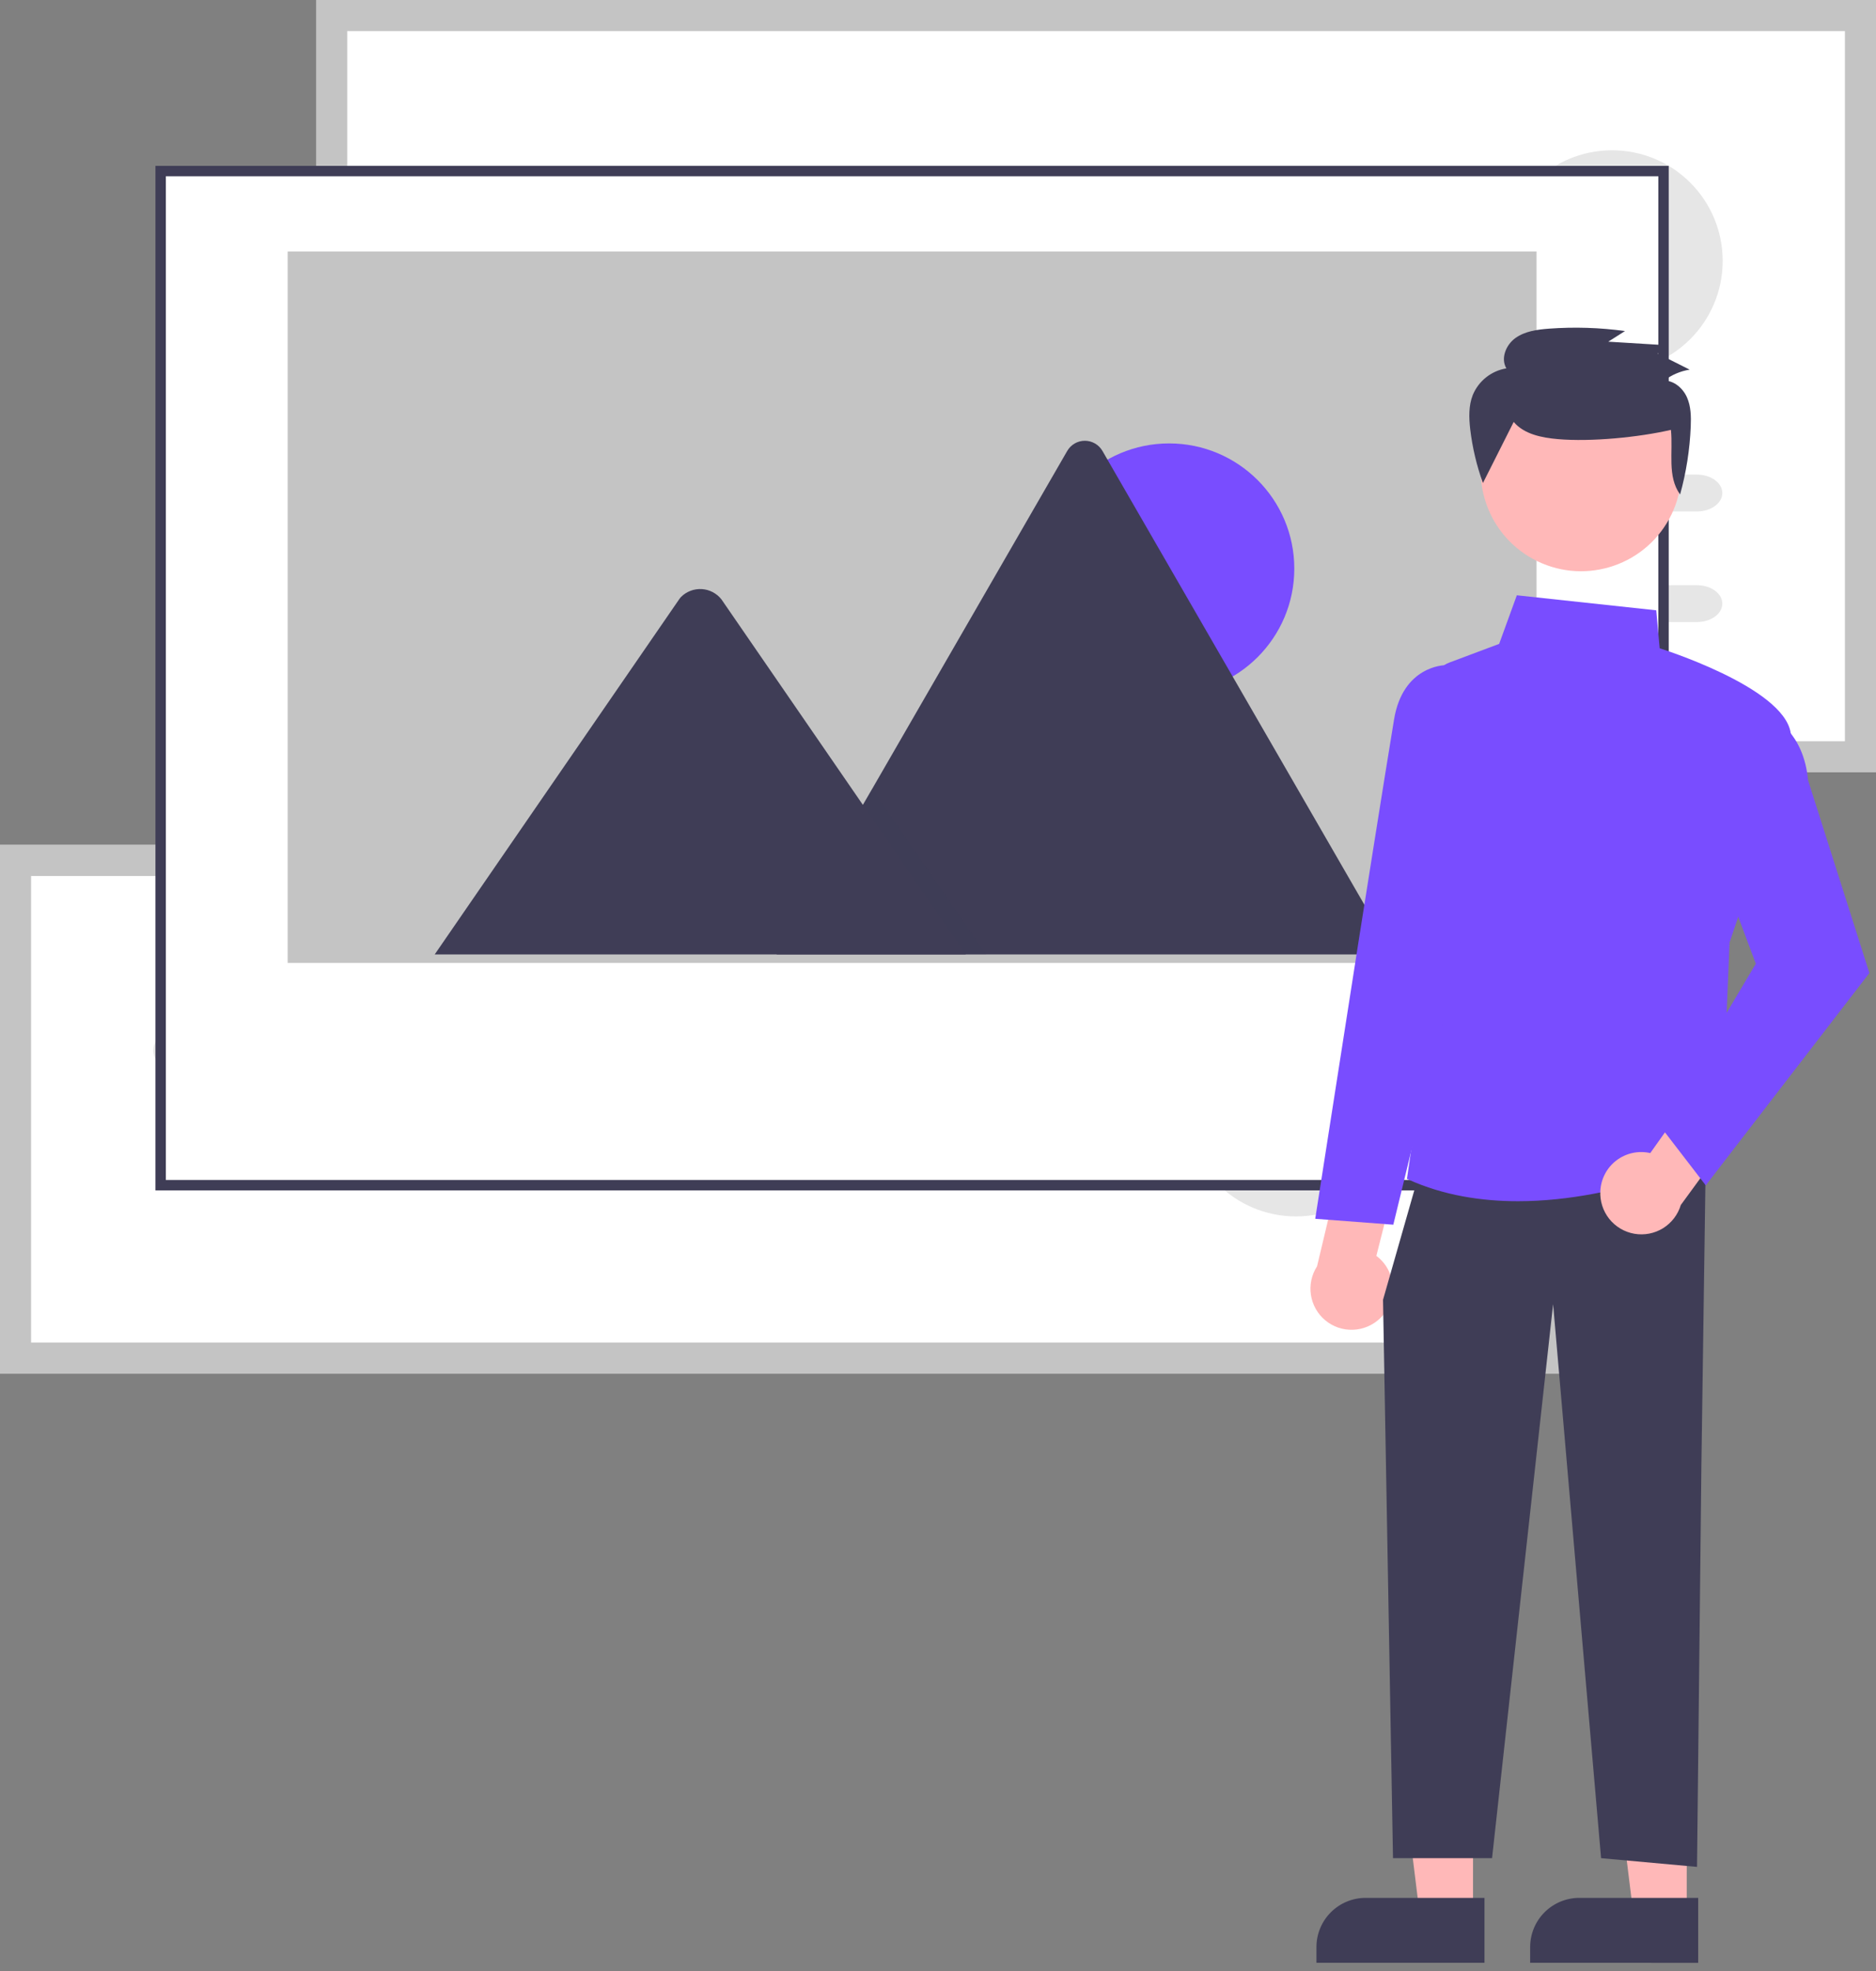 <svg width="119" height="125" viewBox="0 0 119 125" fill="none" xmlns="http://www.w3.org/2000/svg">
<rect x="0" y="0" width="119" height="125" fill="#808080" stroke="none"/>
<path d="M-0 87.113H98.947V53.583H-0V87.113Z" fill="white"/>
<path d="M82.207 77.143C78.333 77.143 75.192 74.002 75.192 70.128C75.192 66.254 78.333 63.114 82.207 63.114C86.081 63.114 89.222 66.254 89.222 70.128C89.222 74.002 86.081 77.143 82.207 77.143Z" fill="#E6E6E6"/>
<path d="M66.007 65.452C66.317 65.452 66.614 65.575 66.833 65.794C67.053 66.013 67.176 66.311 67.176 66.621C67.176 66.931 67.053 67.228 66.833 67.447C66.614 67.667 66.317 67.79 66.007 67.79H10.892C10.582 67.789 10.286 67.666 10.067 67.447C9.849 67.227 9.726 66.93 9.726 66.621C9.726 66.311 9.849 66.014 10.067 65.795C10.286 65.576 10.582 65.452 10.892 65.452H66.007Z" fill="#E6E6E6"/>
<path d="M66.007 72.466C66.16 72.466 66.313 72.496 66.455 72.554C66.597 72.612 66.726 72.698 66.835 72.806C66.944 72.915 67.031 73.044 67.09 73.185C67.149 73.327 67.179 73.479 67.18 73.633C67.18 73.787 67.15 73.939 67.091 74.081C67.033 74.223 66.947 74.352 66.839 74.461C66.73 74.57 66.601 74.656 66.459 74.715C66.317 74.774 66.165 74.804 66.012 74.805H42.291C41.981 74.805 41.683 74.681 41.464 74.462C41.245 74.243 41.122 73.945 41.122 73.635C41.122 73.325 41.245 73.028 41.464 72.809C41.683 72.59 41.981 72.466 42.291 72.466H66.007Z" fill="#E6E6E6"/>
<path d="M-0 87.113H98.947V53.583H-0V87.113ZM96.975 85.141H1.972V55.555H96.975V85.141Z" fill="#C4C4C4"/>
<path d="M21.038 0.986H118.014V47.994H21.038V0.986Z" fill="white"/>
<path d="M102.259 23.56C98.385 23.56 95.245 20.419 95.245 16.545C95.245 12.671 98.385 9.531 102.259 9.531C106.133 9.531 109.274 12.671 109.274 16.545C109.274 20.419 106.133 23.56 102.259 23.56Z" fill="#E6E6E6"/>
<path d="M86.059 11.869C86.369 11.869 86.666 11.992 86.886 12.211C87.105 12.43 87.228 12.728 87.228 13.038C87.228 13.348 87.105 13.645 86.886 13.864C86.666 14.084 86.369 14.207 86.059 14.207H30.944C30.635 14.206 30.338 14.083 30.119 13.864C29.901 13.644 29.778 13.347 29.778 13.038C29.778 12.728 29.901 12.431 30.119 12.212C30.338 11.993 30.635 11.869 30.944 11.869H86.059Z" fill="#E6E6E6"/>
<path d="M86.059 18.883C86.213 18.883 86.365 18.913 86.507 18.971C86.649 19.029 86.778 19.115 86.887 19.224C86.996 19.332 87.083 19.461 87.142 19.602C87.201 19.744 87.232 19.896 87.232 20.05C87.232 20.204 87.202 20.356 87.144 20.498C87.085 20.64 86.999 20.769 86.891 20.878C86.782 20.987 86.653 21.073 86.512 21.132C86.37 21.191 86.218 21.221 86.064 21.221H62.343C62.033 21.221 61.736 21.098 61.516 20.879C61.297 20.66 61.174 20.363 61.174 20.052C61.174 19.742 61.297 19.445 61.516 19.226C61.736 19.006 62.033 18.883 62.343 18.883H86.059Z" fill="#E6E6E6"/>
<path d="M107.639 30.098C108.529 30.098 109.252 30.622 109.252 31.267C109.252 31.911 108.529 32.436 107.639 32.436H31.598C30.709 32.436 29.985 31.911 29.985 31.267C29.985 30.622 30.709 30.098 31.598 30.098H107.639Z" fill="#E6E6E6"/>
<path d="M107.639 37.112C108.529 37.112 109.252 37.637 109.252 38.281C109.252 38.926 108.529 39.45 107.639 39.45H31.598C30.709 39.45 29.985 38.926 29.985 38.281C29.985 37.637 30.709 37.112 31.598 37.112H107.639Z" fill="#E6E6E6"/>
<path d="M20.052 48.981H119V0H20.052V48.981ZM117.028 47.008H22.025V1.972H117.028V47.008Z" fill="#C4C4C4"/>
<path d="M10.19 10.848H105.521V75.163H10.19V10.848Z" fill="white"/>
<path d="M9.861 75.492H105.851V10.519H9.861V75.492ZM105.193 74.835H10.519V11.177H105.193V74.835Z" fill="#3F3D56"/>
<path d="M97.466 61.065H18.247V15.95H97.466V61.065Z" fill="#C4C4C4"/>
<path d="M74.161 44C69.776 44 66.221 40.446 66.221 36.06C66.221 31.675 69.776 28.121 74.161 28.121C78.546 28.121 82.101 31.675 82.101 36.06C82.101 40.446 78.546 44 74.161 44Z" fill="#794DFF"/>
<path d="M49.263 60.528H88.213C88.262 60.529 88.311 60.525 88.359 60.517L69.937 28.607C69.825 28.409 69.662 28.243 69.464 28.128C69.267 28.013 69.043 27.953 68.814 27.953C68.586 27.953 68.362 28.013 68.165 28.128C67.968 28.243 67.804 28.409 67.692 28.607L55.329 50.021L54.736 51.045L49.263 60.528Z" fill="#3F3D56"/>
<path opacity="0.2" d="M49.262 60.528H62.561L56.033 51.045L55.563 50.362L55.328 50.021L54.736 51.045L49.262 60.528Z" fill="#3F3D56"/>
<path d="M27.575 60.528H61.264L54.736 51.045L54.266 50.362L45.759 38.005C45.609 37.816 45.42 37.661 45.206 37.55C44.992 37.438 44.757 37.373 44.516 37.359C44.275 37.345 44.033 37.381 43.807 37.466C43.582 37.551 43.376 37.682 43.204 37.852C43.16 37.9 43.119 37.951 43.082 38.005L27.575 60.528Z" fill="#3F3D56"/>
<path d="M93.438 121.329L90.047 121.329L88.433 108.247L93.439 108.247L93.438 121.329Z" fill="#FFB8B8"/>
<path d="M83.506 124.478L94.165 124.478L94.165 120.36L86.625 120.36C85.798 120.36 85.005 120.688 84.42 121.273C83.835 121.858 83.506 122.651 83.506 123.479L83.506 124.478Z" fill="#3F3D56"/>
<path d="M106.994 121.329L103.603 121.329L101.989 108.247L106.995 108.247L106.994 121.329Z" fill="#FFB8B8"/>
<path d="M97.061 124.478L107.721 124.479L107.721 120.36L100.181 120.36C99.354 120.36 98.56 120.688 97.975 121.273C97.39 121.858 97.062 122.652 97.062 123.479L97.061 124.478Z" fill="#3F3D56"/>
<path d="M87.53 83.617C87.806 83.357 88.023 83.04 88.164 82.688C88.305 82.336 88.367 81.957 88.345 81.579C88.324 81.2 88.22 80.831 88.04 80.497C87.861 80.163 87.61 79.872 87.306 79.645L88.759 73.898L85.482 72.163L83.544 80.308C83.197 80.844 83.059 81.489 83.155 82.12C83.252 82.751 83.576 83.325 84.067 83.733C84.559 84.141 85.183 84.354 85.821 84.332C86.459 84.311 87.067 84.056 87.53 83.617Z" fill="#FFB8B8"/>
<path d="M108.2 73.579L107.924 92.944L107.647 118.395L101.561 117.842L98.518 82.708L94.645 117.842H88.362L87.729 82.431L89.942 74.685L108.2 73.579Z" fill="#3F3D56"/>
<path d="M96.288 76.179C102.91 76.18 109.005 73.183 109.088 73.141L109.156 73.107L109.712 59.771C109.873 59.299 113.046 50 113.583 47.044C114.128 44.05 106.236 41.421 105.278 41.114L105.061 38.705L96.217 37.752L95.096 40.834L91.923 42.024C91.564 42.159 91.266 42.421 91.087 42.761C90.907 43.101 90.859 43.495 90.951 43.868L92.714 51.039L89.246 74.763L89.335 74.803C91.557 75.807 93.956 76.179 96.288 76.179Z" fill="#794DFF"/>
<path d="M88.382 77.668L91.451 65.033L94.777 49.787L93.089 42.188H91.645C91.619 42.188 88.995 42.228 88.431 45.616C87.884 48.899 86.234 59.345 86.217 59.45L83.429 77.294L88.382 77.668Z" fill="#794DFF"/>
<path d="M101.514 75.533C101.532 75.154 101.633 74.784 101.809 74.448C101.986 74.112 102.234 73.82 102.536 73.59C102.838 73.361 103.186 73.2 103.557 73.12C103.928 73.04 104.312 73.042 104.681 73.126L108.112 68.292L111.558 69.66L106.618 76.419C106.435 77.031 106.034 77.554 105.492 77.891C104.949 78.227 104.301 78.352 103.672 78.243C103.043 78.133 102.476 77.797 102.078 77.298C101.681 76.798 101.48 76.17 101.514 75.533Z" fill="#FFB8B8"/>
<path d="M108.2 75.174L118.58 61.708L114.691 49.485C114.406 46.412 112.483 45.554 112.401 45.519L112.276 45.465L108.892 54.49L111.377 61.117L105.277 71.375L108.2 75.174Z" fill="#794DFF"/>
<path d="M97.239 35.446C94.153 33.759 93.019 29.891 94.706 26.805C96.392 23.719 100.261 22.585 103.347 24.272C106.433 25.959 107.567 29.828 105.88 32.913C104.193 35.999 100.324 37.133 97.239 35.446Z" fill="#FFB8B8"/>
<path d="M96.018 26.758C96.677 27.538 97.792 27.758 98.821 27.848C100.911 28.031 103.95 27.734 105.992 27.262C106.138 28.675 105.74 30.198 106.573 31.361C106.963 29.954 107.189 28.506 107.248 27.048C107.274 26.422 107.264 25.775 107.01 25.201C106.755 24.626 106.201 24.139 105.562 24.134C106.037 23.774 106.592 23.536 107.18 23.442L105.158 22.426L105.678 21.893L102.017 21.669L103.078 20.995C101.482 20.776 99.868 20.725 98.261 20.843C97.515 20.898 96.736 21.003 96.131 21.435C95.527 21.867 95.178 22.727 95.553 23.361C95.083 23.438 94.641 23.634 94.268 23.93C93.895 24.226 93.604 24.612 93.422 25.052C93.153 25.735 93.177 26.494 93.26 27.221C93.398 28.386 93.669 29.53 94.067 30.633" fill="#3F3D56"/>
</svg>
